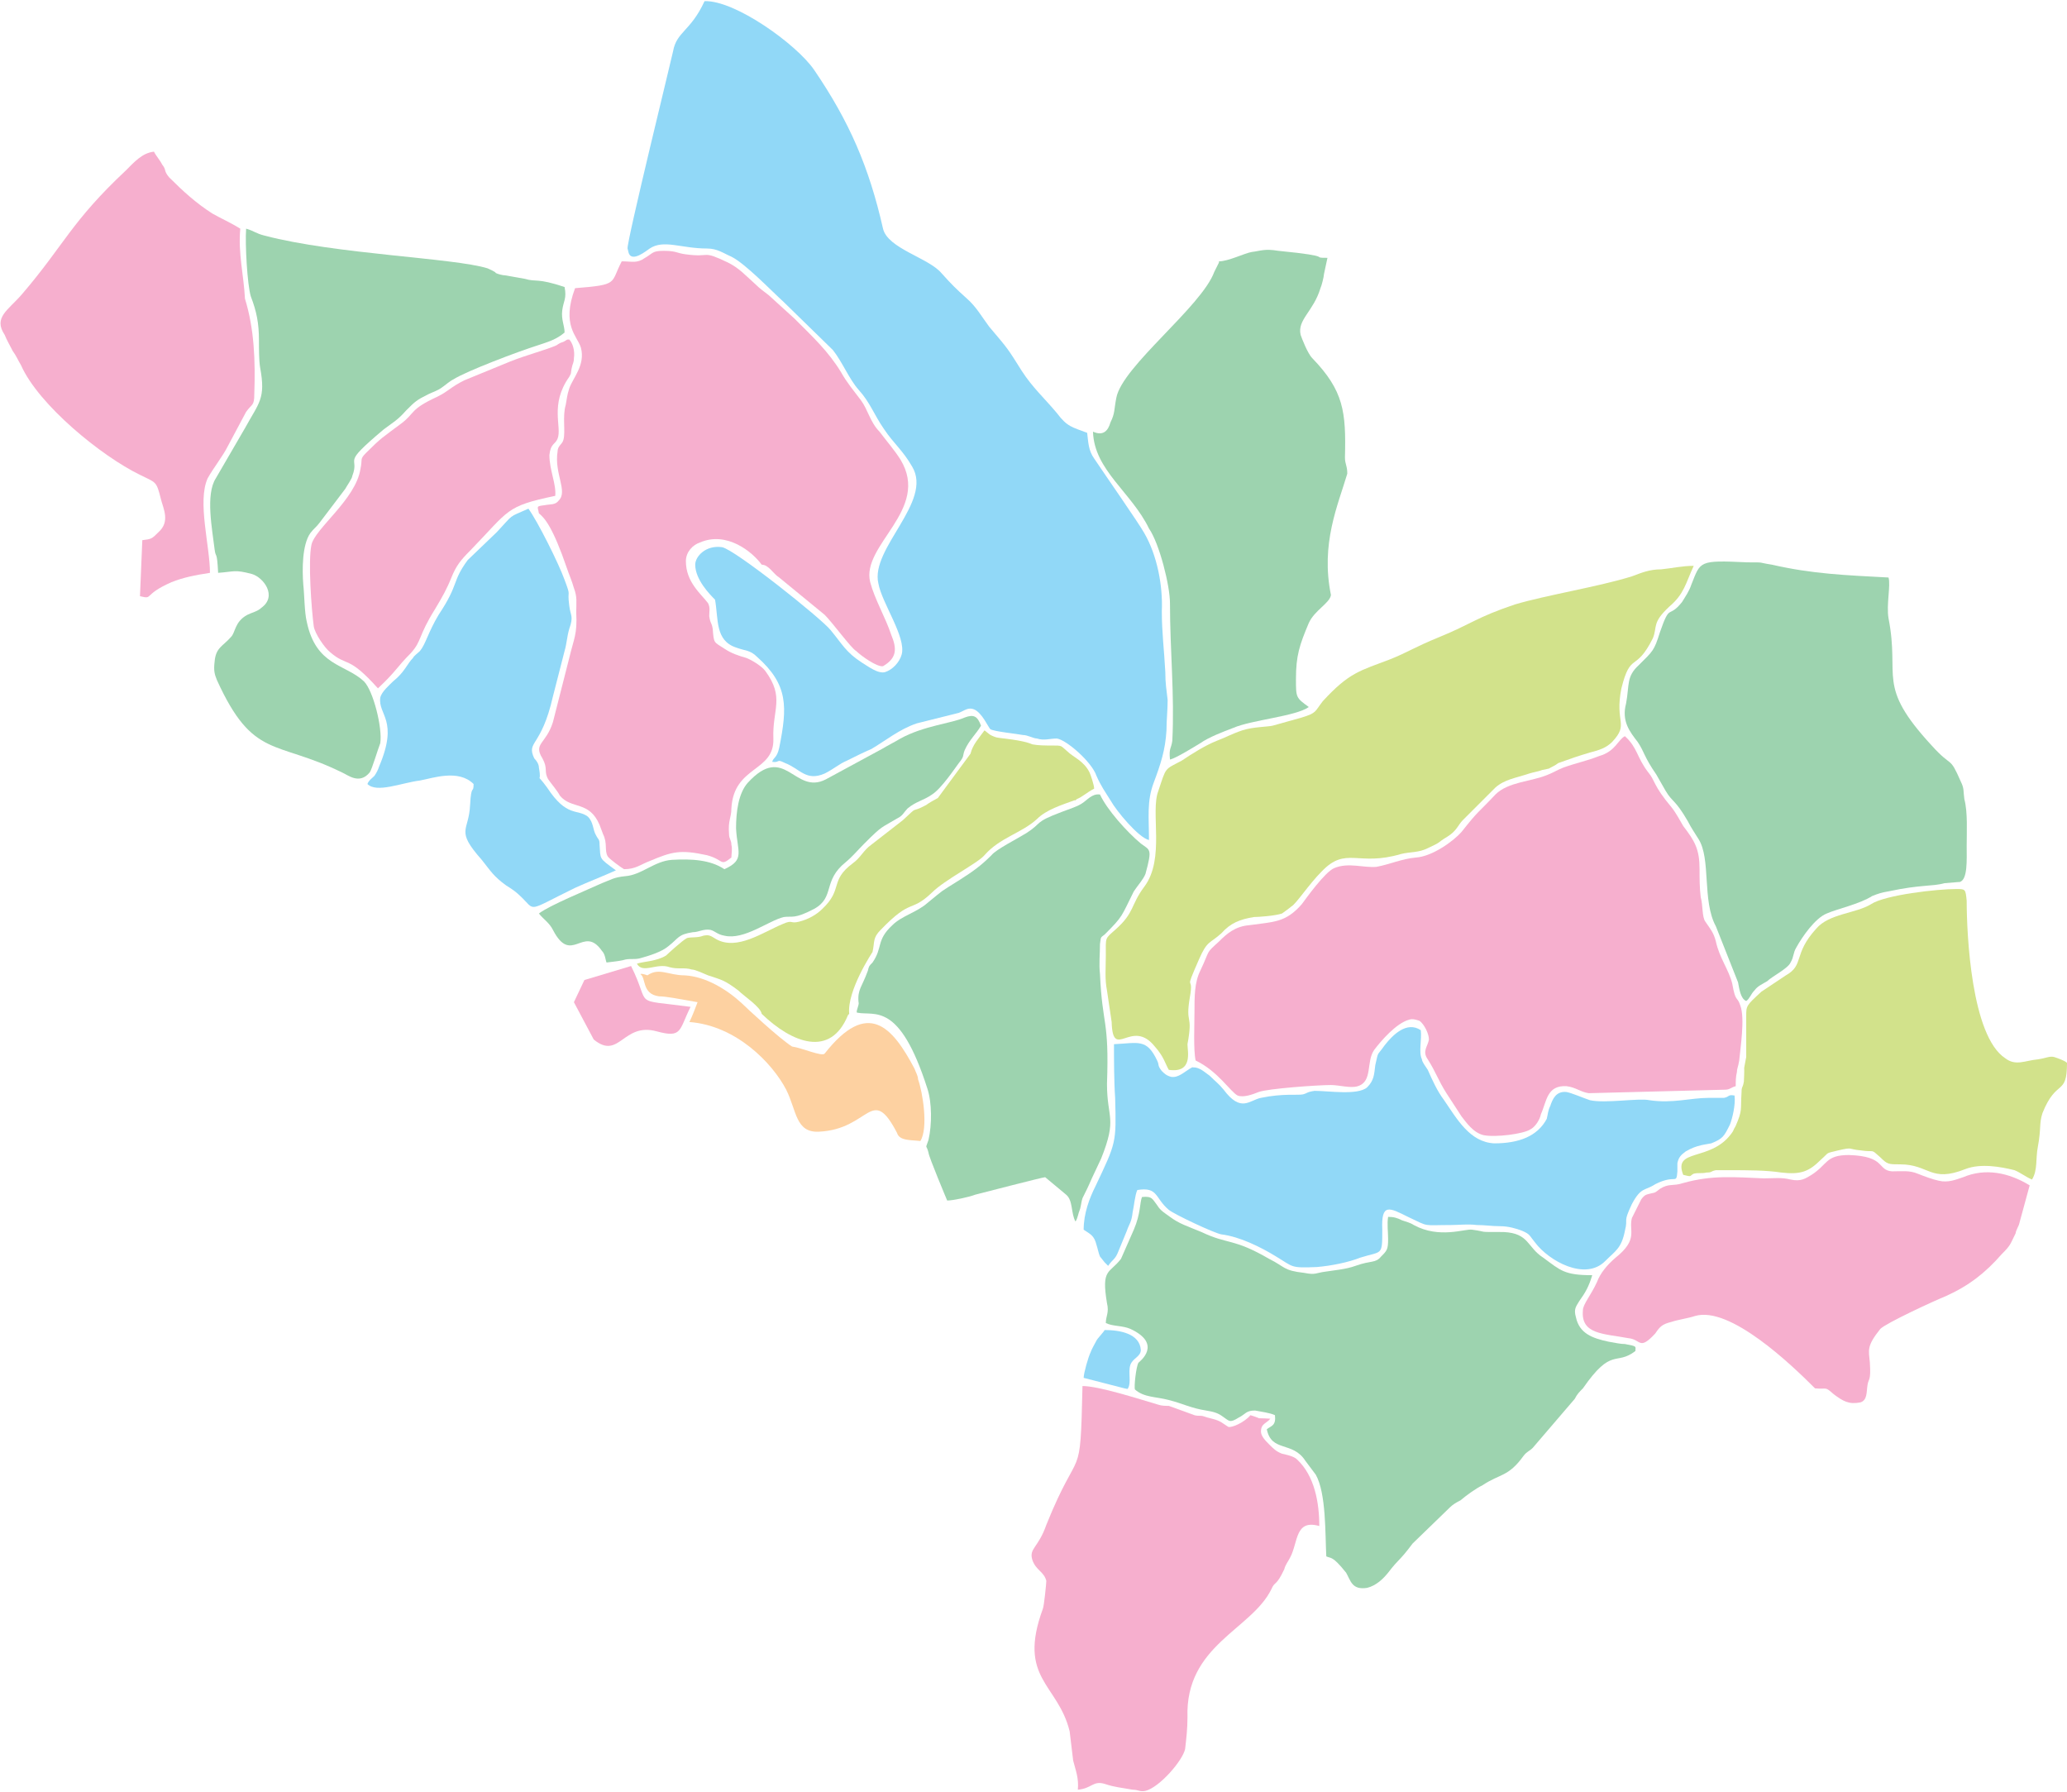 <svg viewBox="0 0 1772 1536" fill="none" xmlns="http://www.w3.org/2000/svg">
        <path fill-rule="evenodd" clip-rule="evenodd" class="state-map-path"
            d="M619 469C605 467 596 477 596 484C596 497 609 510 613 514C616 531 613 549 631 555C639 558 643 557 649 563C676 587 675 606 668 641C666 650 663 649 662 653C669 654 665 650 673 654C686 659 691 670 707 663C715 659 719 655 726 652C734 648 740 645 747 642C759 635 771 625 786 620C794 618 802 616 810 614L822 611C827 609 830 606 835 608C842 611 847 623 849 625C852 627 872 629 877 630C881 630 886 633 889 633C895 635 900 633 906 633C914 634 936 653 940 665C944 674 947 678 952 686C957 695 976 718 985 720C985 701 983 687 989 671C995 655 999 643 1000 626C1000 617 1001 609 1001 600C1000 591 999 586 999 576C998 557 996 542 996 524C997 502 992 476 981 457C976 448 948 408 938 393C933 386 933 379 932 371C919 366 915 366 906 354C896 342 885 332 876 318C864 299 865 300 848 280C842 272 837 263 829 256C819 247 816 244 807 234C796 221 761 213 757 196C745 143 728 104 698 60C683 38 630 6.11544e-05 604 1C592 27 580 27 577 44C577 45 537 208 538 213L539 217C542 225 554 215 557 213C569 205 584 213 606 213C615 213 620 217 627 220C639 226 661 249 672 259L714 300C722 310 728 325 736 334C746 345 749 355 758 368C766 380 774 386 782 400C800 430 746 470 753 500C756 517 777 546 773 561C771 568 765 574 759 576C753 578 744 571 739 568C725 559 722 552 712 540C704 530 630 471 619 469Z"
            fill="#91D8F7" />
        <path fill-rule="evenodd" clip-rule="evenodd" class="state-map-path"
            d="M462 440C467 444 474 452 486 487C488 493 490 497 492 504C495 512 494 516 494 525C495 544 492 547 488 564L474 619C468 638 457 637 465 650C470 659 466 661 470 668C472 671 478 678 480 682C490 694 505 686 514 707C515 710 516 712 517 715C521 723 518 729 521 734C522 736 533 744 535 745C545 745 549 741 557 738C576 730 583 728 606 733C621 737 617 743 627 735C627 732 628 728 627 724C627 720 625 719 625 715C624 703 627 701 627 693C629 656 664 662 663 633C662 608 673 598 656 575C653 571 645 566 640 564C633 562 627 560 621 556C612 550 612 552 611 539C610 533 609 535 608 528C608 524 609 521 607 517C601 509 588 499 588 481C588 473 594 467 600 465C623 455 645 473 653 484C659 484 663 492 668 495L707 527C714 534 730 556 734 558C738 562 752 572 757 571C769 564 769 556 764 544C759 529 750 514 746 499C738 467 798 437 772 394C767 386 760 378 754 370C746 362 744 351 738 343C732 335 726 328 721 319C710 301 697 289 681 273L659 253C655 250 651 247 648 244C639 236 634 230 624 225C601 214 610 221 588 218C580 217 580 215 569 215C559 215 560 217 553 221C546 226 542 224 533 224C523 243 531 244 493 247C481 279 495 288 498 298C502 313 491 324 488 333C486 339 486 342 485 347C482 357 485 370 483 377C482 381 478 382 478 387C475 406 487 421 479 429C476 433 472 432 467 433C459 434 461 434 462 440Z"
            fill="#F6AFCE" />
        <path fill-rule="evenodd" clip-rule="evenodd" class="state-map-path"
            d="M1025 909C1044 918 1055 936 1061 939C1066 941 1074 938 1079 936C1087 933 1130 930 1141 930C1148 930 1158 933 1164 931C1177 927 1171 910 1178 900C1184 892 1197 877 1208 874C1211 873 1214 874 1217 875C1221 878 1225 886 1225 891C1224 897 1219 901 1224 908C1231 919 1233 926 1240 937L1253 957C1257 962 1263 971 1272 973C1282 975 1306 972 1312 968C1316 966 1320 960 1321 955C1326 944 1326 930 1343 931C1351 932 1355 936 1362 937L1479 934C1483 934 1484 932 1488 931C1488 927 1488 923 1489 919C1489 916 1490 915 1491 909C1492 898 1496 873 1492 862C1489 853 1488 860 1485 843C1482 831 1474 821 1471 807C1469 799 1466 796 1462 790C1459 786 1460 776 1458 769C1457 761 1457 753 1457 745C1457 728 1453 721 1443 708C1440 703 1437 697 1433 692C1417 673 1419 669 1413 662C1403 649 1404 641 1393 631C1387 634 1385 644 1371 648C1361 652 1351 654 1340 658C1335 660 1332 662 1327 664C1313 670 1293 670 1282 681C1266 698 1268 694 1253 713C1246 721 1228 734 1214 735C1202 736 1191 741 1180 743C1169 744 1156 739 1144 744C1136 747 1119 771 1116 775C1102 791 1092 790 1071 793C1059 794 1052 800 1045 807C1033 818 1038 813 1029 832C1024 842 1024 854 1024 868C1024 878 1023 900 1025 909Z"
            fill="#F6AFCE" />
        <path fill-rule="evenodd" clip-rule="evenodd" class="state-map-path"
            d="M948 1134C954 1137 962 1136 969 1139C997 1152 977 1167 976 1168C974 1171 972 1189 973 1191C981 1198 991 1197 1002 1200C1014 1203 1021 1207 1034 1209C1040 1210 1044 1211 1048 1214C1054 1218 1054 1220 1062 1215C1068 1212 1068 1209 1076 1209C1081 1210 1089 1211 1093 1213C1094 1222 1090 1222 1086 1225C1090 1245 1108 1235 1119 1252C1122 1256 1125 1260 1128 1264C1137 1280 1136 1315 1137 1334C1141 1336 1142 1333 1154 1348C1158 1355 1159 1363 1172 1361C1180 1359 1186 1353 1190 1348C1200 1335 1199 1339 1211 1323L1243 1292C1245 1290 1248 1288 1252 1286C1258 1281 1265 1276 1271 1273C1286 1263 1293 1266 1306 1248C1309 1244 1311 1244 1314 1241L1350 1199C1352 1195 1354 1193 1357 1190C1382 1154 1385 1171 1402 1158C1402 1154 1404 1154 1393 1152C1389 1152 1385 1151 1379 1150C1365 1147 1354 1143 1351 1129C1349 1122 1351 1120 1354 1115C1359 1108 1362 1103 1365 1093C1341 1093 1338 1089 1323 1078C1309 1069 1311 1057 1289 1056C1264 1056 1277 1056 1262 1054C1256 1053 1234 1062 1212 1050C1209 1048 1205 1047 1202 1046C1198 1044 1195 1043 1190 1043C1189 1049 1190 1056 1190 1062C1190 1071 1189 1072 1184 1077C1179 1083 1176 1080 1162 1085C1154 1088 1142 1089 1136 1090C1128 1091 1128 1093 1118 1091C1100 1089 1102 1086 1088 1079C1057 1061 1053 1067 1030 1056C1018 1051 1011 1049 1003 1043C999 1040 995 1038 992 1033C988 1028 988 1025 979 1026C977 1031 978 1040 972 1054L961 1079C951 1092 944 1087 949 1117C951 1125 948 1128 948 1134Z"
            fill="#9DD3AF" />
        <path fill-rule="evenodd" clip-rule="evenodd" class="state-map-path"
            d="M1002 917C1023 920 1018 901 1018 895C1023 868 1016 879 1020 855C1024 833 1014 854 1028 822C1035 806 1037 809 1047 800C1055 791 1063 788 1075 786C1079 786 1093 785 1099 783C1099 783 1106 778 1107 777C1111 775 1122 758 1133 747C1154 725 1164 743 1201 732C1209 730 1216 731 1224 727C1237 721 1231 723 1241 717C1249 712 1250 707 1254 703L1282 675C1290 668 1299 667 1311 663C1314 662 1320 661 1322 660C1331 658 1325 660 1333 656L1336 654C1347 650 1353 648 1363 645C1371 643 1377 641 1382 636C1397 620 1384 620 1390 590C1398 558 1402 577 1417 547C1421 537 1416 534 1431 520C1444 509 1445 500 1452 485C1442 485 1434 487 1424 488C1414 488 1407 491 1399 494C1370 503 1326 510 1299 518C1266 529 1261 535 1234 546C1212 555 1207 559 1192 565C1166 575 1157 576 1134 601C1127 610 1129 611 1116 615L1091 622C1087 623 1074 623 1065 626C1056 629 1051 632 1043 635C1033 639 1022 646 1013 652C998 660 1000 657 993 678C986 696 999 736 981 760C969 776 973 782 956 797C947 805 948 803 948 819C948 830 947 839 949 849L953 876C954 910 970 872 990 897C998 906 999 912 1002 917Z"
            fill="#D2E28B" />
        <path fill-rule="evenodd" clip-rule="evenodd" class="state-map-path"
            d="M1497 858C1500 856 1501 852 1504 849C1507 845 1510 844 1515 841C1519 837 1533 830 1535 825C1538 820 1537 817 1540 812C1545 803 1556 787 1566 783C1575 779 1594 775 1605 768C1610 766 1613 765 1619 764C1647 758 1656 760 1667 757L1679 756H1680C1687 754 1686 737 1686 725C1686 713 1687 696 1684 685C1683 678 1684 676 1681 670C1671 647 1674 659 1656 639C1608 587 1629 581 1619 530C1617 518 1621 502 1619 495C1582 493 1554 492 1519 484C1506 482 1514 482 1498 482C1456 480 1458 481 1450 501C1448 507 1445 511 1442 516C1430 531 1432 516 1423 542C1418 558 1417 558 1405 570C1394 580 1397 587 1394 603C1390 618 1397 627 1404 636C1410 645 1409 648 1420 664C1423 669 1425 673 1428 678C1434 688 1436 685 1447 704C1450 710 1453 714 1456 719C1467 736 1459 772 1471 794L1490 842C1491 847 1492 856 1497 858Z"
            fill="#9DD3AF" />
        <path fill-rule="evenodd" clip-rule="evenodd" class="state-map-path"
            d="M955 895C955 908 955 927 956 941C957 980 957 979 939 1017C934 1027 929 1040 929 1054C935 1058 938 1059 940 1067C941 1070 942 1075 943 1077L947 1082C948 1083 948 1083 948 1083L950 1085C954 1079 956 1080 959 1072C962 1065 963 1062 966 1055C968 1049 970 1048 971 1039C972 1035 973 1024 975 1020C993 1017 990 1027 1002 1037C1007 1041 1041 1057 1047 1058C1063 1060 1081 1069 1094 1077C1109 1086 1106 1087 1129 1086C1141 1085 1156 1082 1166 1078C1185 1072 1185 1077 1185 1054C1184 1031 1191 1035 1207 1043C1226 1052 1219 1050 1244 1050C1251 1050 1258 1049 1266 1050C1273 1050 1279 1051 1286 1051C1293 1051 1300 1053 1305 1055C1312 1058 1311 1059 1316 1065C1328 1081 1359 1098 1376 1081C1385 1072 1390 1070 1393 1055C1396 1043 1391 1049 1399 1032C1407 1017 1410 1021 1419 1015C1437 1006 1437 1016 1438 1004C1438 1001 1438 1000 1438 997C1439 992 1441 990 1445 987C1455 981 1463 981 1467 980C1477 976 1478 974 1483 964C1485 959 1488 947 1487 939C1481 938 1483 940 1478 941C1474 941 1469 941 1465 941C1449 941 1434 946 1414 943C1405 941 1376 946 1363 943C1357 941 1348 937 1343 936C1334 935 1331 942 1329 948C1327 952 1327 955 1326 959C1318 974 1302 980 1281 980C1260 979 1249 959 1238 943C1232 935 1228 926 1224 917C1222 914 1219 910 1219 908C1216 902 1219 891 1218 883C1206 875 1194 887 1187 896C1180 906 1182 900 1179 913C1178 921 1178 926 1172 932C1164 939 1139 935 1127 935C1120 936 1121 937 1117 938C1113 939 1100 937 1081 941C1071 943 1064 954 1049 934C1045 929 1042 927 1037 922C1034 920 1030 916 1025 915C1020 915 1024 914 1020 916C1015 919 1010 924 1004 923C1000 922 998 920 996 918C992 913 994 913 992 909C983 890 976 894 955 895Z"
            fill="#91D8F7" />
        <path fill-rule="evenodd" clip-rule="evenodd" class="state-map-path"
            d="M1045 224C1045 224 1045 224 1045 225L1041 233C1030 263 962 314 957 341C955 351 956 354 952 362C950 369 946 374 937 370C938 403 970 422 985 453C994 466 1003 502 1003 517C1003 558 1007 595 1005 635C1004 642 1002 641 1003 651C1008 650 1024 640 1029 637C1036 632 1049 627 1057 624C1073 617 1111 614 1122 606C1111 598 1111 598 1111 582C1111 562 1114 553 1122 534C1127 523 1140 517 1141 510C1132 466 1147 433 1155 406C1155 399 1153 398 1153 392C1154 353 1152 335 1125 307C1121 303 1116 290 1115 287C1112 274 1126 267 1132 247C1133 245 1135 237 1135 235L1138 221C1122 221 1147 220 1096 215C1084 213 1081 215 1073 216C1067 217 1053 224 1045 224Z"
            fill="#9DD3AF" />
        <path fill-rule="evenodd" clip-rule="evenodd" class="state-map-path"
            d="M187 491C201 490 201 488 216 492C226 495 238 511 224 521C221 524 216 525 212 527C201 533 202 542 198 546C191 554 185 555 184 567C183 575 184 578 186 583C217 651 236 634 293 662C298 664 308 673 317 662C319 659 324 642 326 637C328 624 320 592 312 584C296 569 271 571 263 533C261 525 261 510 260 501C259 488 259 467 266 457C269 453 271 452 274 448L296 419C297 417 302 410 302 408C309 390 291 400 329 368C337 362 341 360 348 352C356 344 357 343 367 338C371 336 375 335 379 332C382 330 385 327 389 325C400 318 445 301 461 296C470 293 477 291 484 285C484 279 481 274 482 266C483 258 486 256 484 246C460 238 460 242 450 239L433 236C431 236 427 235 425 234C425 233 420 231 418 230C389 221 288 218 227 202C219 200 218 198 211 196C210 209 212 244 215 254C220 267 222 277 222 292C222 299 222 309 223 315C228 342 222 345 210 367L185 410C176 424 182 454 184 471C185 479 186 471 187 491Z"
            fill="#9DD3AF" />
        <path fill-rule="evenodd" clip-rule="evenodd" class="state-map-path"
            d="M924 1534C936 1533 937 1526 947 1529C956 1532 960 1532 971 1534C976 1534 977 1536 982 1535C994 1532 1014 1509 1016 1499C1017 1490 1018 1482 1018 1472C1016 1410 1073 1397 1090 1362C1093 1355 1094 1360 1101 1345C1102 1341 1104 1339 1106 1335C1113 1322 1110 1302 1131 1308C1131 1288 1127 1265 1112 1251C1109 1248 1103 1247 1099 1246C1094 1244 1092 1242 1088 1238C1085 1235 1081 1231 1081 1227C1081 1220 1086 1220 1089 1216C1073 1215 1085 1217 1072 1213C1067 1219 1056 1224 1053 1223C1048 1220 1047 1218 1039 1216C1035 1215 1035 1215 1032 1214C1029 1213 1028 1214 1024 1213L1002 1205C999 1205 996 1205 993 1204C976 1199 942 1188 928 1188C926 1275 926 1235 897 1307C890 1327 882 1327 885 1337C888 1346 895 1347 897 1355C897 1357 895 1377 894 1379C872 1439 907 1443 917 1484L920 1509C922 1517 925 1524 924 1534Z"
            fill="#F6AFCE" />
        <path fill-rule="evenodd" clip-rule="evenodd" class="state-map-path"
            d="M679 897C668 890 640 864 636 860C623 848 605 837 587 836C573 836 565 829 555 836C555 836 550 834 549 835C554 838 550 852 565 854C571 854 581 856 598 859C596 864 594 870 591 876C631 879 662 911 674 934C683 952 682 971 702 970C746 968 747 929 769 971C771 978 781 977 789 978C796 967 791 936 787 925C787 922 785 919 784 916C765 880 744 856 707 903C705 906 687 898 679 897Z"
            fill="#FDD1A1" />
        <path fill-rule="evenodd" clip-rule="evenodd" class="state-map-path"
            d="M795 933C799 945 799 964 796 977C793 986 794 980 796 988C796 991 812 1029 812 1029C817 1029 831 1026 836 1024C840 1023 894 1009 896 1009L914 1024C920 1029 918 1040 922 1047C924 1044 924 1041 926 1036C927 1032 927 1030 928 1027C931 1021 933 1017 936 1010L944 993C958 958 949 959 949 929C951 873 945 880 943 835C942 826 943 818 943 809C944 803 943 804 947 801C963 785 961 786 972 764C976 758 980 754 982 749C988 727 986 729 978 723C966 713 949 694 943 681C936 680 932 686 927 689C922 692 915 694 910 696C886 705 894 705 880 714C872 719 854 728 850 733C841 742 834 747 823 754C804 766 811 761 795 774C786 782 773 785 765 793C751 806 757 812 748 825C745 828 745 828 744 832C739 846 735 848 736 859C737 861 733 868 735 868C750 871 771 858 795 933Z"
            fill="#9DD3AF" />
        <path fill-rule="evenodd" clip-rule="evenodd" class="state-map-path"
            d="M1497 871V906C1494 923 1496 907 1495 927C1494 933 1493 931 1493 936C1492 952 1494 951 1488 965C1485 970 1487 968 1484 972C1466 996 1434 984 1443 1007C1451 1009 1448 1008 1452 1006C1456 1005 1459 1006 1463 1005C1468 1005 1466 1004 1471 1003C1475 1003 1480 1003 1483 1003C1498 1003 1514 1003 1527 1005C1544 1007 1551 1004 1561 994C1569 987 1564 989 1576 986C1589 983 1584 985 1595 986C1608 988 1603 984 1612 992C1618 998 1619 998 1629 998C1654 998 1655 1014 1685 1002C1698 997 1715 1000 1727 1003C1732 1005 1737 1009 1742 1011C1747 1003 1745 993 1747 983C1750 967 1748 963 1751 954C1763 924 1772 940 1772 911C1770 909 1764 907 1761 906C1757 905 1754 907 1747 908C1736 909 1728 914 1719 907C1690 888 1686 801 1686 772C1685 762 1685 762 1677 762C1661 762 1616 767 1604 775C1591 783 1568 783 1557 796C1537 818 1547 827 1531 836L1510 850C1497 862 1497 862 1497 871Z"
            fill="#D2E28B" />
        <path fill-rule="evenodd" clip-rule="evenodd" class="state-map-path"
            d="M1556 1190C1567 1191 1564 1188 1572 1195C1580 1201 1585 1204 1595 1202C1601 1200 1600 1193 1601 1187C1602 1181 1604 1184 1603 1168C1602 1157 1600 1154 1612 1139C1617 1134 1658 1115 1668 1111C1688 1102 1702 1091 1716 1075C1724 1067 1723 1067 1728 1057C1728 1055 1731 1050 1731 1049L1740 1016C1722 1005 1702 1001 1683 1009C1677 1011 1670 1014 1662 1012C1657 1011 1649 1008 1644 1006C1637 1003 1630 1004 1622 1004C1609 1003 1617 991 1585 990C1565 990 1567 998 1553 1007C1548 1010 1544 1013 1535 1011C1527 1009 1521 1010 1512 1010C1487 1009 1468 1007 1443 1014C1434 1017 1431 1014 1423 1019C1419 1022 1420 1022 1415 1023C1411 1024 1410 1024 1407 1028C1406 1030 1400 1042 1399 1044C1396 1055 1405 1062 1385 1078C1378 1084 1372 1091 1369 1099C1364 1110 1357 1118 1357 1123C1355 1144 1375 1143 1396 1147C1407 1148 1405 1158 1419 1143C1423 1137 1425 1135 1433 1133C1439 1131 1447 1130 1453 1128C1483 1119 1536 1170 1556 1190Z"
            fill="#F6AFCE" />
        <path fill-rule="evenodd" clip-rule="evenodd" class="state-map-path"
            d="M122 463L120 511C132 514 122 510 147 499C157 495 167 493 180 491C180 468 169 430 178 410C183 401 191 391 195 383L211 353C216 346 218 348 218 338C219 309 218 282 210 256C209 236 204 217 206 196C198 191 189 187 182 183C168 174 157 164 145 152C140 146 143 146 139 141C137 137 134 134 132 130C122 131 115 139 108 146C61 190 55 210 19 252C7 266 -6 272 4 287C6 292 8 295 11 301C14 305 15 308 18 313C33 347 87 391 120 407C134 414 134 412 138 428C140 436 146 447 136 456C130 462 130 462 122 463Z"
            fill="#F6AFCE" />
        <path fill-rule="evenodd" clip-rule="evenodd" class="state-map-path"
            d="M453 436C435 444 441 440 426 456L401 480C387 499 394 500 376 527C367 542 365 552 360 558C358 560 355 562 354 564C349 569 347 576 337 584C334 587 327 593 326 598C324 613 342 617 325 657C324 660 323 662 321 665C319 667 316 669 315 672C323 680 344 671 360 669C371 667 393 659 406 672C406 681 404 671 403 690C402 713 390 711 413 737C421 747 423 751 434 759C439 762 443 765 446 768C460 781 450 782 493 761C504 756 517 751 528 746C513 735 515 737 514 724C514 719 513 720 511 716C508 711 509 705 504 700C495 693 486 701 469 675C458 660 465 674 462 658C462 655 460 652 458 650C451 635 464 641 474 597L484 558C486 551 486 546 488 539C492 528 489 528 488 519C486 504 490 513 484 497C479 483 461 447 453 436Z"
            fill="#91D8F7" />
        <path fill-rule="evenodd" clip-rule="evenodd" class="state-map-path"
            d="M324 590C340 575 340 572 352 560C362 549 358 546 373 522C379 512 383 505 387 495C391 485 395 480 403 472C437 437 433 434 476 425C477 415 471 403 471 390C472 380 476 381 478 376C482 366 471 347 488 323C490 319 489 322 490 316C491 311 492 311 492 307C493 301 491 294 488 291C485 291 487 291 483 293C480 294 480 294 477 296C468 300 452 304 437 310L398 326C386 332 385 335 375 340C351 351 356 354 344 363C328 375 327 375 314 388C308 394 311 393 309 402C305 428 270 453 267 467C264 481 267 522 269 537C270 543 278 555 283 559C298 572 298 561 324 590Z"
            fill="#F6AFCE" />
        <path fill-rule="evenodd" clip-rule="evenodd" class="state-map-path"
            d="M621 745C609 737 593 736 576 737C561 738 550 750 536 751C526 752 524 754 516 757C503 763 471 776 462 783C466 788 471 791 474 797C490 828 500 792 516 815C519 818 519 823 520 825C528 824 529 824 534 823C540 821 544 823 550 821C557 819 567 816 573 811C582 804 581 801 594 799C599 799 603 796 609 797C613 798 615 801 621 802C638 806 659 789 672 786C679 785 681 788 698 779C716 769 705 755 725 739C731 734 735 729 741 723C757 707 755 710 770 701C774 699 775 696 778 693C785 687 792 686 799 681C807 676 819 658 822 654C827 648 825 648 827 643C831 634 837 629 841 622C838 614 835 612 827 615C816 620 792 622 772 633C767 636 761 639 756 642L708 668C681 682 673 636 641 671C633 680 631 696 631 710C632 730 639 737 621 745Z"
            fill="#9DD3AF" />
        <path fill-rule="evenodd" clip-rule="evenodd" class="state-map-path"
            d="M653 869C679 894 712 907 727 870C727 870 727 870 728 869C726 849 748 816 748 816C750 807 748 804 755 797C782 769 780 783 799 765C810 754 838 740 844 733C857 718 876 714 889 702C897 694 910 690 921 686C921 686 921 686 922 686L923 685C928 683 932 679 938 676C938 673 935 664 934 662C929 652 920 649 915 644C909 639 911 639 902 639C896 639 890 639 885 638C876 634 858 633 854 632C848 630 848 629 844 626C839 633 834 638 832 646L804 684C802 685 795 689 794 690C779 698 789 689 774 703L747 724C740 729 738 735 731 740C711 755 723 762 705 779C700 784 693 788 685 790C677 792 680 788 671 792C654 799 632 815 614 805C609 802 608 801 603 802C598 804 593 803 589 804C585 806 572 818 571 819C563 824 552 824 546 826C551 835 563 825 574 829C581 831 587 829 593 831C596 831 602 834 607 836C619 840 621 840 633 849C638 854 652 863 653 869Z"
            fill="#D2E28B" />
        <path fill-rule="evenodd" clip-rule="evenodd" class="state-map-path"
            d="M929 1181L964 1190C970 1191 965 1191 967 1190C970 1185 967 1176 969 1170C971 1164 978 1163 978 1157C977 1143 960 1140 947 1140C946 1142 941 1147 940 1149C938 1153 936 1156 935 1159C933 1163 929 1177 929 1181Z"
            fill="#91D8F7" />
        <path fill-rule="evenodd" clip-rule="evenodd" class="state-map-path"
            d="M541 828L501 840L492 859L509 891C531 909 534 876 563 884C585 890 582 883 592 863C540 856 559 864 541 828Z"
            fill="#F6AFCE" />
    </svg>